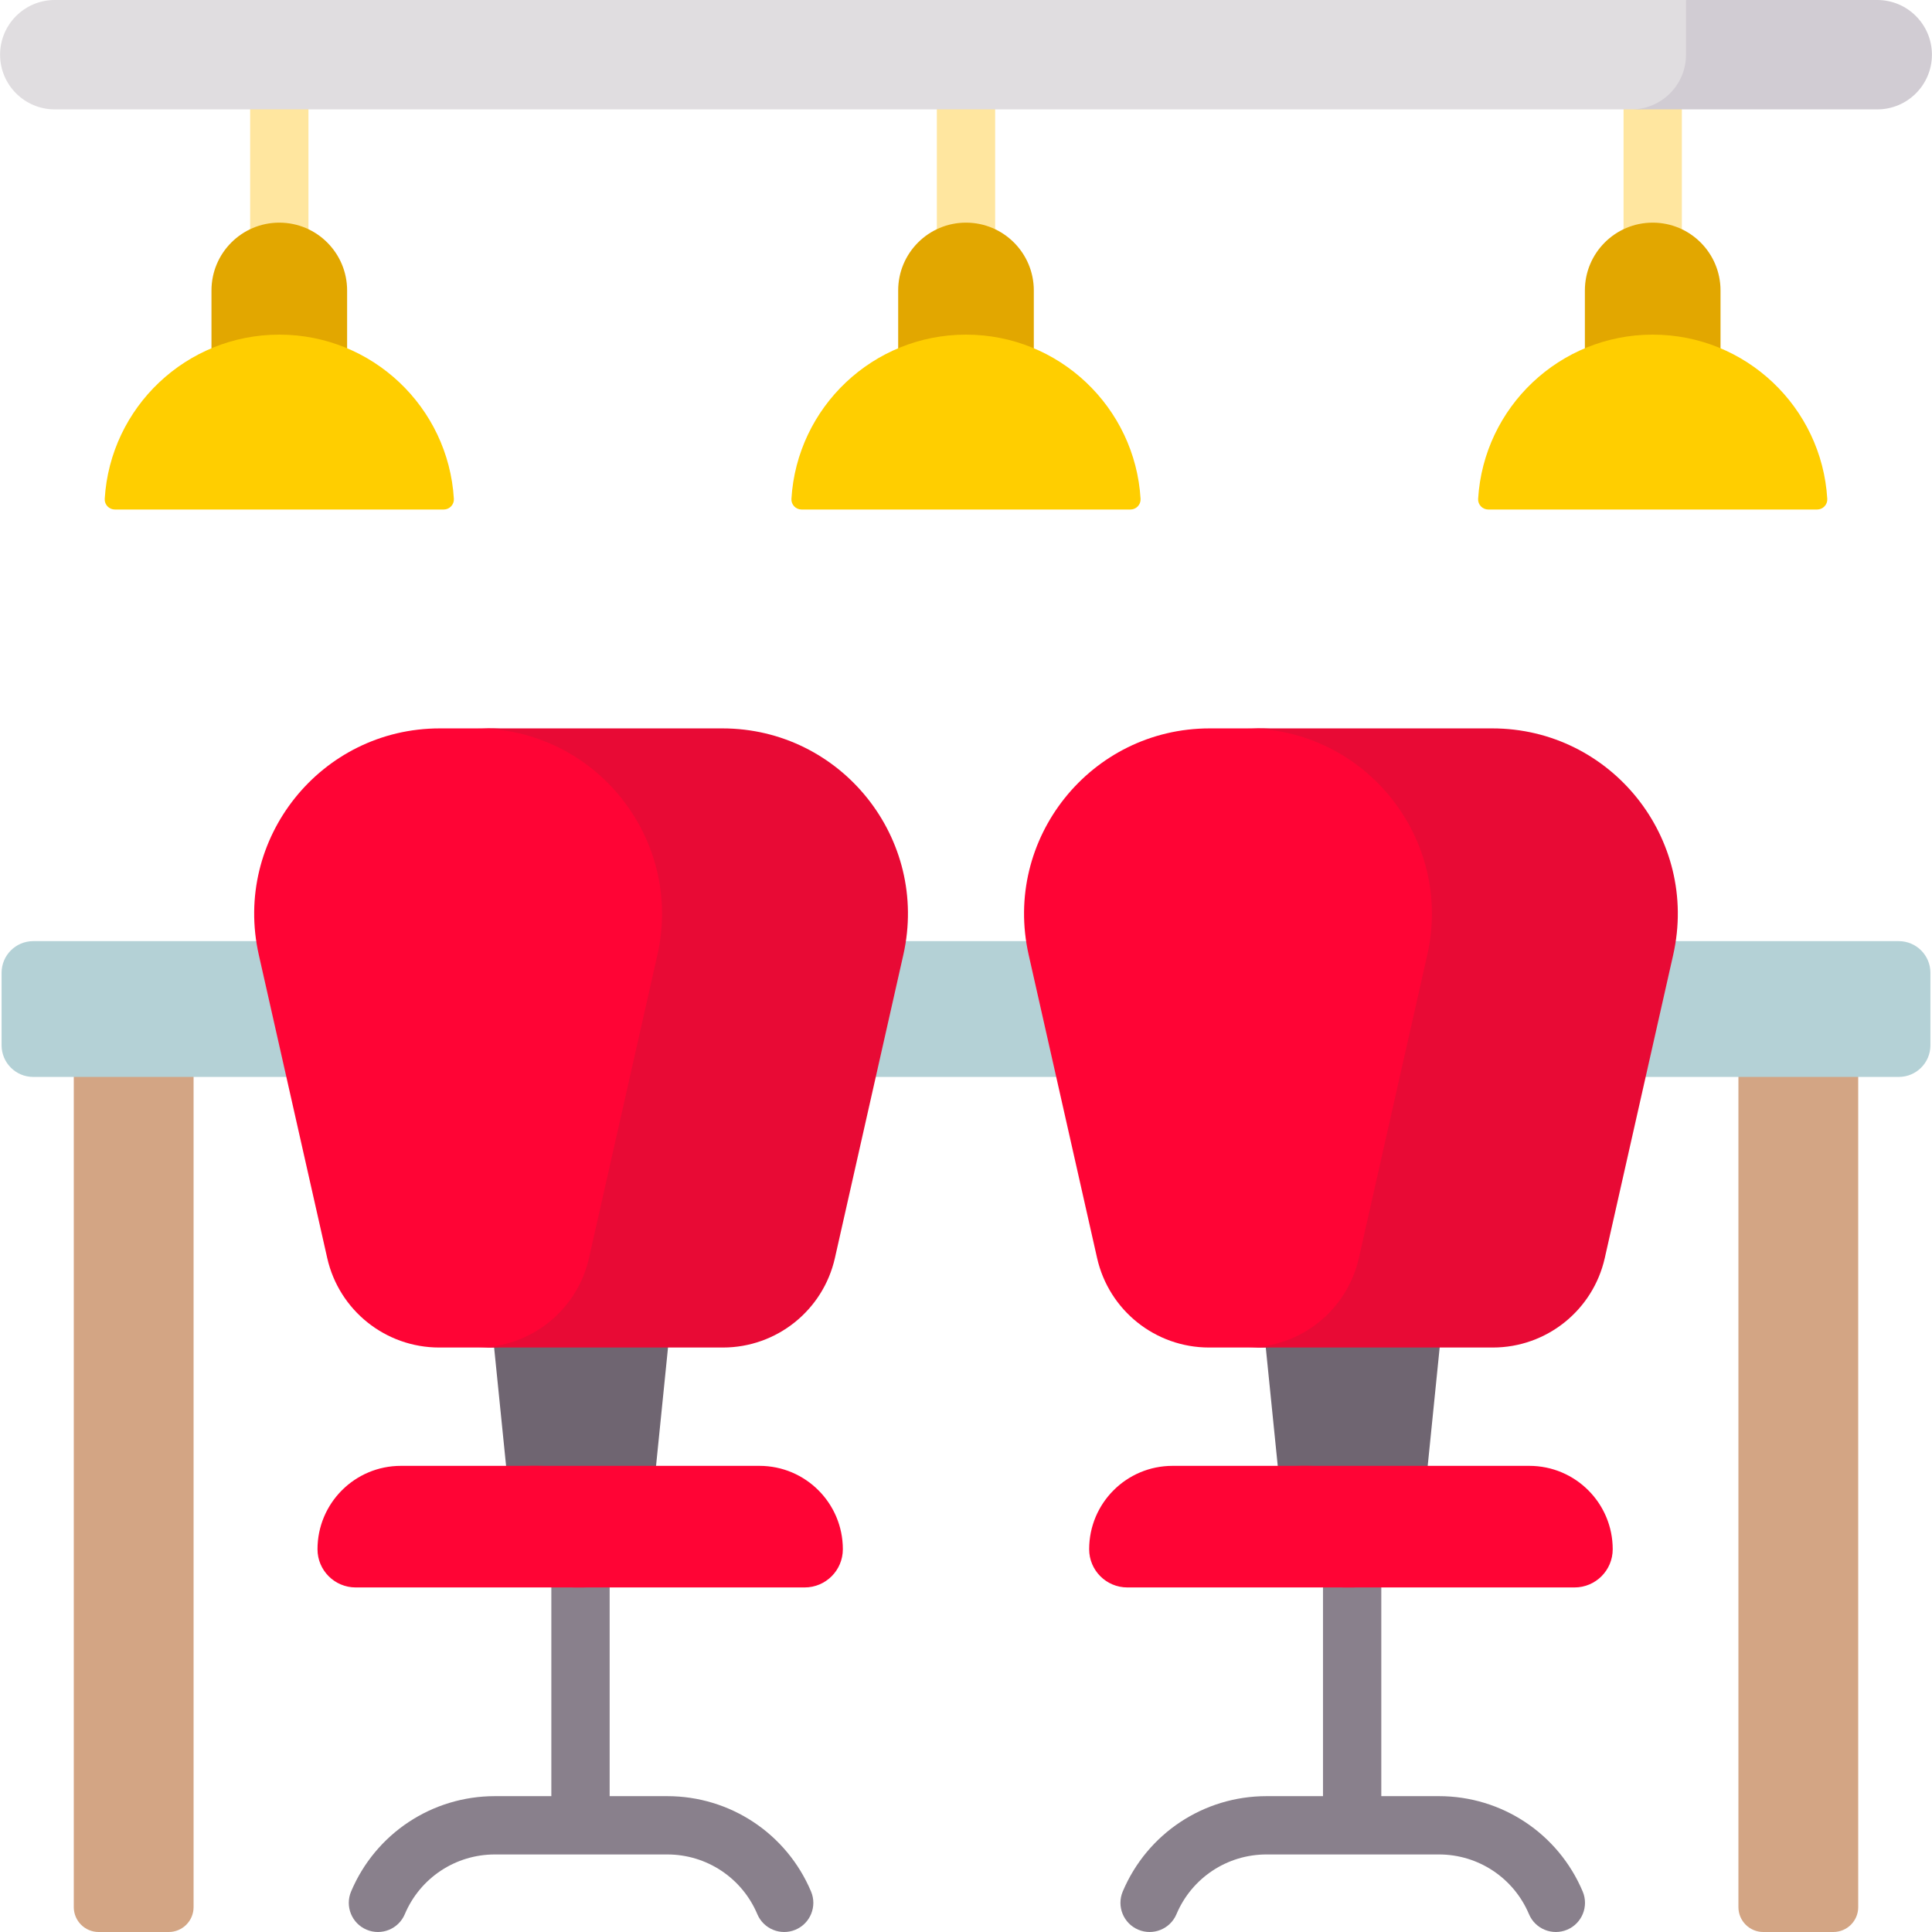<svg width="512" height="512" viewBox="0 0 512 512" fill="none" xmlns="http://www.w3.org/2000/svg">
<path d="M44.711 512H26.144C22.505 512 19.554 509.05 19.554 505.41V262.915H51.3V505.41C51.3 509.05 48.35 512 44.711 512Z" fill="#D3A584"/>
<path d="M485.856 512H467.289C463.65 512 460.699 509.05 460.699 505.41V262.915H492.445V505.41C492.446 509.05 489.496 512 485.856 512Z" fill="#D3A584"/>
<path d="M503.191 285.398H8.809C4.176 285.398 0.42 281.642 0.42 277.009V257.8C0.42 253.167 4.176 249.411 8.809 249.411H503.192C507.825 249.411 511.581 253.167 511.581 257.8V277.009C511.58 281.642 507.824 285.398 503.191 285.398Z" fill="#B4D1D6"/>
<path d="M172.327 403.61H135.65L128.846 336.348H179.131L172.327 403.61Z" fill="#6F6571"/>
<path d="M376.824 403.61H340.147L333.343 336.348H383.628L376.824 403.61Z" fill="#6F6571"/>
<path d="M176.834 475.999H161.562V396.264C161.562 391.997 158.104 388.538 153.836 388.538C149.569 388.538 146.11 391.996 146.11 396.264V475.999H131.143C114.48 475.999 99.525 485.918 93.043 501.267C91.383 505.198 93.224 509.73 97.154 511.39C101.084 513.05 105.617 511.21 107.277 507.279C111.338 497.663 120.705 491.45 131.143 491.45H176.833C187.271 491.45 196.638 497.663 200.699 507.279C202.361 511.216 206.896 513.047 210.822 511.39C214.752 509.73 216.593 505.198 214.933 501.267C208.452 485.918 193.496 475.999 176.834 475.999V475.999Z" fill="#89808C"/>
<path d="M419.431 501.268C412.95 485.917 397.995 475.998 381.332 475.998H366.059V396.851C366.059 392.584 362.601 389.125 358.333 389.125C354.065 389.125 350.607 392.583 350.607 396.851V475.998H335.64C318.977 475.998 304.022 485.917 297.54 501.266C295.88 505.197 297.721 509.729 301.651 511.389C305.58 513.049 310.114 511.209 311.774 507.278C315.835 497.662 325.202 491.449 335.64 491.449H381.331C391.769 491.449 401.136 497.662 405.196 507.277C406.863 511.227 411.407 513.042 415.318 511.389C419.25 509.73 421.091 505.199 419.431 501.268V501.268Z" fill="#89808C"/>
<path d="M159.285 333.387L177.416 253.039C184.356 222.282 160.97 193.031 129.44 193.031H116.562C85.032 193.031 61.646 222.282 68.586 253.039L86.717 333.387C89.847 347.257 102.168 357.108 116.387 357.108H129.615C143.834 357.108 156.155 347.257 159.285 333.387V333.387Z" fill="#FF0435"/>
<path d="M363.308 333.387L381.439 253.039C388.379 222.282 364.993 193.031 333.463 193.031H320.585C289.055 193.031 265.669 222.282 272.609 253.039L290.74 333.387C293.87 347.257 306.191 357.108 320.41 357.108H333.638C347.857 357.108 360.178 347.257 363.308 333.387V333.387Z" fill="#FF0435"/>
<path d="M395.438 193.031H330.27C361.8 193.031 385.186 222.282 378.246 253.039L360.115 333.387C356.985 347.257 344.664 357.108 330.445 357.108H395.614C409.833 357.108 422.155 347.257 425.284 333.387L443.415 253.039C450.355 222.282 426.968 193.031 395.438 193.031V193.031Z" fill="#E80A35"/>
<path d="M191.415 193.031H126.246C157.776 193.031 181.162 222.282 174.222 253.039L156.091 333.387C152.961 347.257 140.64 357.108 126.421 357.108H191.59C205.809 357.108 218.131 347.257 221.26 333.387L239.391 253.039C246.332 222.282 222.945 193.031 191.415 193.031V193.031Z" fill="#E80A35"/>
<path d="M74.016 85.935C69.749 85.935 66.29 82.477 66.29 78.209V18.958C66.29 14.691 69.748 11.232 74.016 11.232C78.283 11.232 81.742 14.69 81.742 18.958V78.21C81.742 82.476 78.284 85.935 74.016 85.935Z" fill="#FFE69F"/>
<path d="M256 85.935C251.733 85.935 248.274 82.477 248.274 78.209V18.958C248.274 14.691 251.732 11.232 256 11.232C260.268 11.232 263.726 14.69 263.726 18.958V78.21C263.726 82.476 260.267 85.935 256 85.935Z" fill="#FFE69F"/>
<path d="M437.984 85.935C433.717 85.935 430.258 82.477 430.258 78.209V18.958C430.258 14.691 433.716 11.232 437.984 11.232C442.251 11.232 445.71 14.69 445.71 18.958V78.21C445.709 82.476 442.251 85.935 437.984 85.935Z" fill="#FFE69F"/>
<path d="M447.904 14.495V1.663L446.81 0H14.516C6.511 0 0.021 6.489 0.021 14.495C0.021 22.5 6.51 28.99 14.516 28.99H433.41C441.415 28.989 447.904 22.5 447.904 14.495V14.495Z" fill="#E0DDE0"/>
<path d="M497.484 0H446.81V14.495C446.81 22.5 440.321 28.99 432.315 28.99H497.484C505.489 28.99 511.979 22.501 511.979 14.495C511.979 6.489 505.489 0 497.484 0Z" fill="#D1CCD3"/>
<path d="M91.99 111.239H56.043V76.977C56.043 67.051 64.09 59.004 74.016 59.004C83.942 59.004 91.989 67.051 91.989 76.977V111.239H91.99Z" fill="#E2A700"/>
<path d="M74.017 88.68C49.37 88.68 29.216 107.918 27.753 132.197C27.66 133.735 28.907 135.028 30.448 135.028H117.585C119.126 135.028 120.373 133.735 120.28 132.197C118.817 107.918 98.664 88.68 74.017 88.68Z" fill="#FFCE00"/>
<path d="M273.973 111.239H238.026V76.977C238.026 67.051 246.073 59.004 255.999 59.004C265.925 59.004 273.972 67.051 273.972 76.977V111.239H273.973Z" fill="#E2A700"/>
<path d="M256 88.68C231.353 88.68 211.199 107.918 209.736 132.197C209.643 133.735 210.89 135.028 212.431 135.028H299.568C301.109 135.028 302.356 133.735 302.263 132.197C300.801 107.918 280.647 88.68 256 88.68V88.68Z" fill="#FFCE00"/>
<path d="M455.957 111.239H420.01V76.977C420.01 67.051 428.057 59.004 437.983 59.004C447.909 59.004 455.956 67.051 455.956 76.977V111.239H455.957Z" fill="#E2A700"/>
<path d="M437.983 88.68C413.336 88.68 393.182 107.918 391.719 132.197C391.626 133.735 392.873 135.028 394.414 135.028H481.551C483.092 135.028 484.339 133.735 484.246 132.197C482.784 107.918 462.63 88.68 437.983 88.68Z" fill="#FFCE00"/>
<path d="M161.388 413.96V407.171C161.388 396.841 153.014 388.467 142.685 388.467H106.239C94.035 388.467 84.141 398.361 84.141 410.565C84.141 416.156 88.673 420.689 94.265 420.689H154.66C158.375 420.688 161.388 417.676 161.388 413.96V413.96Z" fill="#FF0435"/>
<path d="M365.411 413.96V407.171C365.411 396.841 357.037 388.467 346.708 388.467H310.736C298.532 388.467 288.638 398.361 288.638 410.565C288.638 416.156 293.171 420.689 298.762 420.689H358.683C362.398 420.688 365.411 417.676 365.411 413.96V413.96Z" fill="#FF0435"/>
<path d="M405.288 388.467H343.514C353.844 388.467 362.217 396.841 362.217 407.171V413.96C362.217 417.676 359.204 420.689 355.488 420.689H417.262C422.853 420.689 427.386 416.157 427.386 410.565C427.386 398.36 417.492 388.467 405.288 388.467V388.467Z" fill="#FF0435"/>
<path d="M201.265 388.467H139.491C149.821 388.467 158.194 396.841 158.194 407.171V413.96C158.194 417.676 155.181 420.689 151.465 420.689H213.239C218.83 420.689 223.363 416.157 223.363 410.565C223.363 398.36 213.469 388.467 201.265 388.467V388.467Z" fill="#FF0435"/>
</svg>
